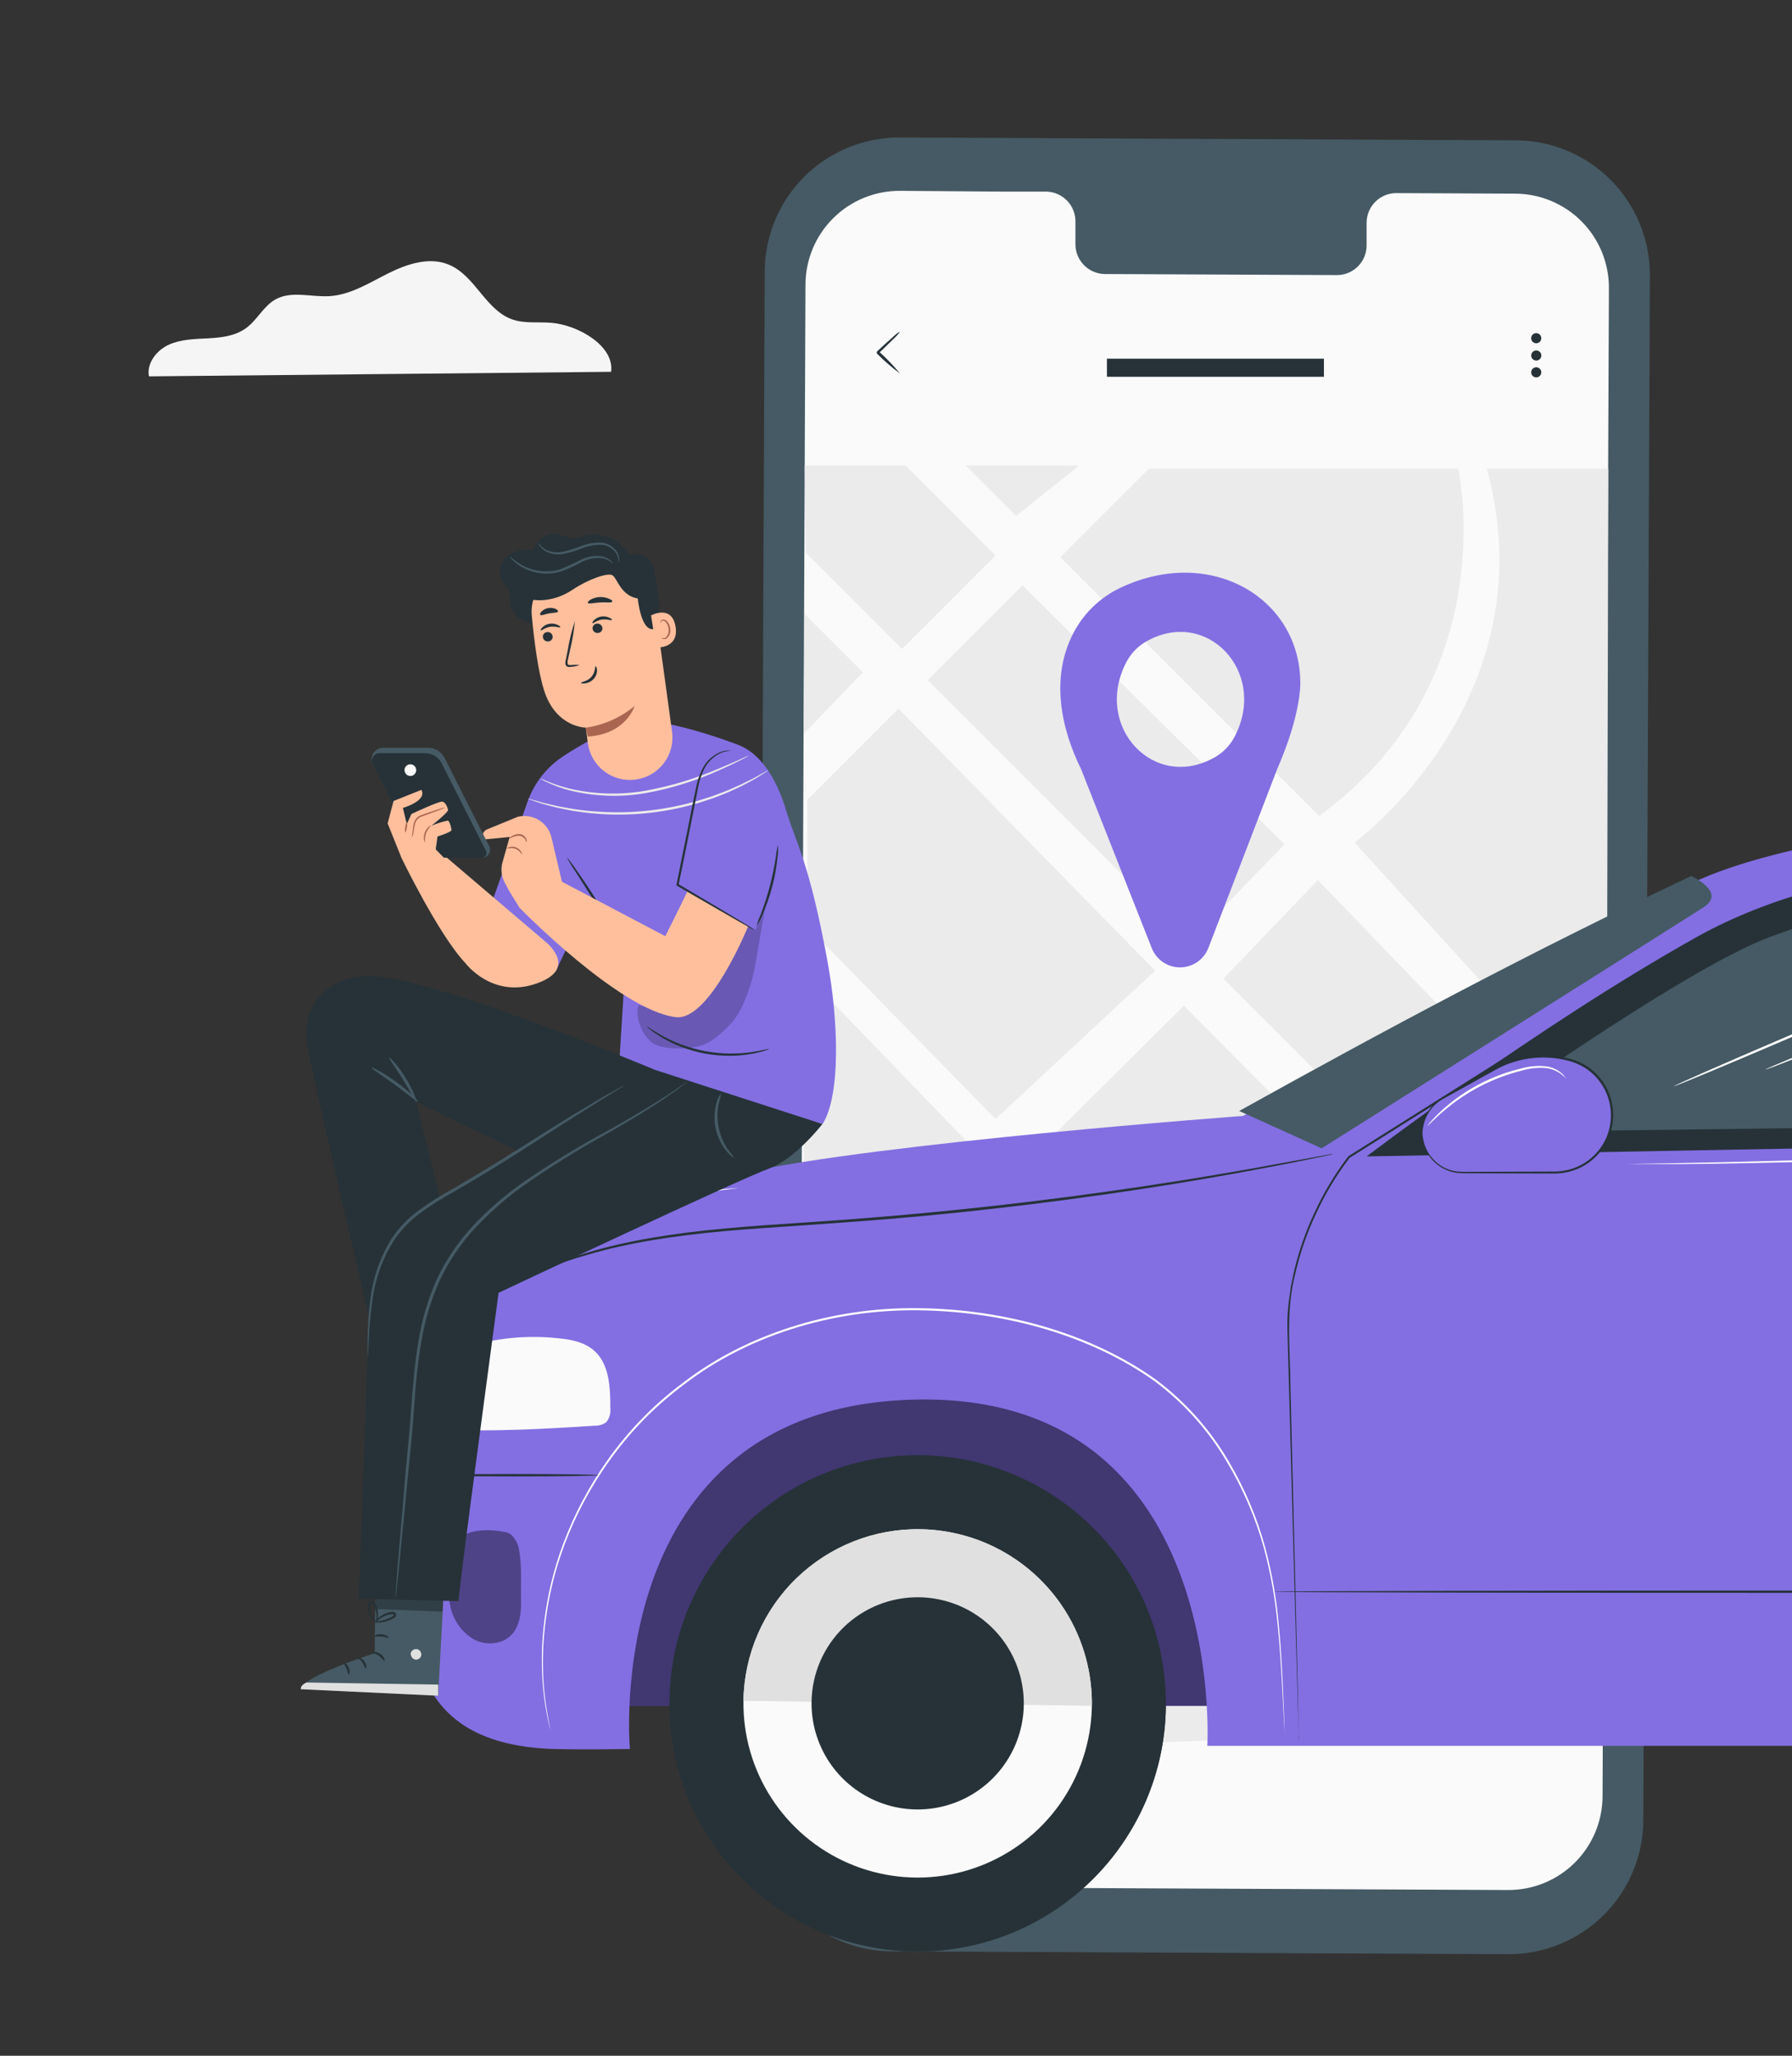 <svg width="375" height="430" viewBox="0 0 375 430" fill="none" xmlns="http://www.w3.org/2000/svg">
<rect x="0" y="0" width="375" height="430" fill="#333333" stroke="none"/>
<g clip-path="url(#clip0_3_646)">
<path d="M315.651 408.758L186.63 408.166C179.181 408.12 172.055 405.125 166.811 399.838C161.568 394.551 158.635 387.402 158.656 379.958L160.024 56.725C160.068 49.278 163.065 42.152 168.358 36.91C173.651 31.668 180.809 28.737 188.261 28.76L317.282 29.352C324.727 29.398 331.851 32.39 337.094 37.673C342.337 42.956 345.272 50.099 345.257 57.54L343.888 380.773C343.849 388.224 340.855 395.354 335.561 400.601C330.267 405.847 323.107 408.781 315.651 408.758Z" fill="#455A64"/>
<path d="M317.098 40.507L292.083 40.39C290.437 40.421 288.869 41.103 287.725 42.287C286.58 43.47 285.952 45.059 285.978 46.705V51.245C285.991 52.059 285.843 52.869 285.542 53.626C285.242 54.384 284.795 55.075 284.227 55.66C283.659 56.244 282.981 56.711 282.232 57.034C281.483 57.357 280.678 57.529 279.863 57.54L231.097 57.317C229.45 57.269 227.89 56.571 226.757 55.377C225.624 54.183 225.01 52.589 225.049 50.944V46.404C225.078 44.77 224.462 43.19 223.334 42.007C222.206 40.823 220.656 40.131 219.021 40.08H210.227L188.339 39.915C183.119 39.889 178.104 41.936 174.394 45.605C170.684 49.274 168.585 54.264 168.556 59.48L167.227 374.982C167.203 380.198 169.254 385.209 172.927 388.914C176.6 392.62 181.596 394.715 186.815 394.741L315.583 395.333C318.168 395.344 320.73 394.847 323.123 393.869C325.516 392.891 327.692 391.452 329.528 389.633C331.365 387.814 332.824 385.652 333.824 383.27C334.824 380.888 335.344 378.332 335.356 375.749L336.686 60.256C336.697 57.674 336.2 55.115 335.221 52.725C334.243 50.335 332.804 48.161 330.985 46.327C329.166 44.493 327.003 43.035 324.62 42.037C322.238 41.038 319.681 40.518 317.098 40.507Z" fill="#FAFAFA"/>
<path d="M168.401 97.359H189.503L208.334 116.186L188.756 135.751L168.624 115.624L168.401 97.359Z" fill="#EBEBEB"/>
<path d="M212.634 107.922L202.054 97.359H225.855L212.634 107.922Z" fill="#EBEBEB"/>
<path d="M221.885 116.555L240.415 98.037H305.158C305.158 98.037 315.069 142.27 276.038 170.671L221.885 116.555Z" fill="#EBEBEB"/>
<path d="M213.955 122.452L194.134 142.27L248.986 197.084L268.807 176.607L213.955 122.452Z" fill="#EBEBEB"/>
<path d="M168.158 153.502L180.583 140.62L168.401 128.447L168.158 153.502Z" fill="#EBEBEB"/>
<path d="M188.018 148.216L168.935 167.286V193.786L208.334 234.07L241.716 203.03L188.018 148.216Z" fill="#EBEBEB"/>
<path d="M283.464 176.229C283.464 176.229 324.348 146.276 311.128 98.037H336.55L336.239 234.187L283.464 176.229Z" fill="#EBEBEB"/>
<path d="M275.776 184.086L256.013 204.708L316.622 265.285L335.162 245.652L275.776 184.086Z" fill="#EBEBEB"/>
<path d="M247.753 210.354L216.682 241.18L278.824 302.843L309.837 272.88L247.753 210.354Z" fill="#EBEBEB"/>
<path d="M231.465 364.807L278.97 315.608L324.154 361.635L231.465 364.807Z" fill="#EBEBEB"/>
<path d="M286.376 309.255L335.88 260.27C335.88 262.443 335.453 361.839 335.453 361.839L286.376 309.255Z" fill="#EBEBEB"/>
<path d="M244.026 281.746L272.088 309.788L216.682 366.921L191.086 336.24L244.026 281.746Z" fill="#EBEBEB"/>
<path d="M168.207 340.217C170.857 339.956 238.716 276.45 238.716 276.45L168.207 203.438V340.217Z" fill="#EBEBEB"/>
<path d="M167.227 354.69L183.563 340.217L206.189 366.922H167.227V356.707" fill="#EBEBEB"/>
<path d="M188.339 78.133C186.612 76.86 184.989 75.452 183.485 73.923C183.485 73.186 183.485 73.72 183.485 73.555L183.553 73.496L183.67 73.39L183.912 73.167L184.378 72.73L185.262 71.915L186.785 70.557C187.247 70.086 187.769 69.678 188.339 69.345C187.992 69.872 187.574 70.349 187.096 70.761L185.64 72.197L184.776 73.031L184.31 73.477L184.077 73.7L183.951 73.807L183.893 73.865V73.496C185.493 74.924 186.98 76.474 188.339 78.133Z" fill="#263238"/>
<path d="M322.533 70.732C322.535 70.942 322.474 71.148 322.359 71.323C322.243 71.498 322.078 71.635 321.885 71.717C321.691 71.798 321.477 71.82 321.271 71.779C321.065 71.739 320.876 71.638 320.727 71.489C320.579 71.341 320.478 71.152 320.437 70.946C320.397 70.74 320.418 70.526 320.5 70.333C320.581 70.139 320.718 69.974 320.893 69.859C321.069 69.743 321.275 69.683 321.485 69.684C321.763 69.684 322.03 69.795 322.226 69.991C322.423 70.188 322.533 70.454 322.533 70.732Z" fill="#263238"/>
<path d="M322.232 73.613C322.381 73.761 322.482 73.949 322.523 74.154C322.564 74.359 322.543 74.572 322.463 74.765C322.383 74.959 322.247 75.124 322.073 75.24C321.899 75.356 321.694 75.419 321.485 75.419C321.276 75.419 321.071 75.356 320.897 75.24C320.723 75.124 320.587 74.959 320.507 74.765C320.427 74.572 320.406 74.359 320.447 74.154C320.488 73.949 320.589 73.761 320.738 73.613C320.937 73.417 321.206 73.308 321.485 73.308C321.765 73.308 322.033 73.417 322.232 73.613Z" fill="#263238"/>
<path d="M322.533 77.978C322.508 78.24 322.386 78.483 322.192 78.659C321.997 78.836 321.743 78.934 321.48 78.934C321.217 78.934 320.963 78.836 320.769 78.659C320.574 78.483 320.452 78.24 320.427 77.978C320.413 77.831 320.43 77.683 320.476 77.543C320.523 77.403 320.598 77.275 320.697 77.166C320.796 77.057 320.917 76.969 321.052 76.91C321.187 76.85 321.333 76.819 321.48 76.819C321.628 76.819 321.773 76.85 321.908 76.91C322.043 76.969 322.164 77.057 322.263 77.166C322.362 77.275 322.438 77.403 322.484 77.543C322.531 77.683 322.547 77.831 322.533 77.978Z" fill="#263238"/>
<path d="M277.048 75.029H231.64V78.812H277.048V75.029Z" fill="#263238"/>
<path d="M272.107 142.9C272.107 125.227 253.529 114.033 234.581 122.889C230.294 124.89 226.787 128.248 224.603 132.443C219.837 141.668 221.943 152.202 226.263 160.952L241.017 198.306C241.483 199.497 242.297 200.519 243.353 201.24C244.41 201.96 245.659 202.346 246.938 202.346C248.217 202.346 249.466 201.96 250.522 201.24C251.579 200.519 252.393 199.497 252.859 198.306L267.312 160.758C272.321 149.312 272.107 142.9 272.107 142.9ZM254.344 158.323C241.609 165.724 228.699 152.047 235.678 138.545C236.598 136.764 238 135.278 239.726 134.257C252.471 126.856 265.38 140.533 258.392 154.036C257.476 155.819 256.072 157.306 254.344 158.323Z" fill="#836FE2"/>
<path d="M658.209 277.846H119.664V356.814H658.209V277.846Z" fill="#836FE2"/>
<g opacity="0.5">
<path d="M658.209 277.846H119.664V356.814H658.209V277.846Z" fill="black"/>
</g>
<path d="M195.525 408.054C224.141 406.13 245.777 381.388 243.851 352.792C241.926 324.196 217.167 302.574 188.551 304.499C159.935 306.423 138.299 331.165 140.224 359.761C142.15 388.357 166.909 409.979 195.525 408.054Z" fill="#263238"/>
<path d="M140.116 355.398C140.116 355.446 140.116 355.495 140.116 355.534C140.017 362.349 141.263 369.116 143.781 375.45C146.3 381.784 150.042 387.56 154.794 392.449C159.547 397.338 165.216 401.243 171.479 403.942C177.741 406.642 184.475 408.082 191.294 408.18C198.114 408.279 204.886 407.035 211.225 404.518C217.563 402.001 223.343 398.261 228.235 393.512C233.127 388.763 237.035 383.098 239.737 376.839C242.438 370.581 243.879 363.852 243.977 357.037C243.977 356.989 243.977 356.94 243.977 356.901L140.116 355.398Z" fill="#263238"/>
<path d="M155.579 355.757C155.472 362.963 157.506 370.038 161.424 376.089C165.342 382.139 170.967 386.893 177.589 389.748C184.21 392.603 191.53 393.432 198.623 392.129C205.716 390.827 212.263 387.451 217.436 382.43C222.609 377.408 226.175 370.967 227.684 363.919C229.193 356.872 228.577 349.536 225.913 342.839C223.249 336.142 218.658 330.385 212.719 326.296C206.781 322.207 199.762 319.969 192.551 319.867C182.887 319.729 173.563 323.433 166.63 330.163C159.697 336.893 155.722 346.099 155.579 355.757Z" fill="#FAFAFA"/>
<path d="M192.551 319.857C182.886 319.717 173.561 323.42 166.627 330.15C159.694 336.881 155.719 346.088 155.579 355.747L228.486 356.804C228.623 347.143 224.914 337.823 218.175 330.894C211.437 323.965 202.219 319.995 192.551 319.857Z" fill="#E0E0E0"/>
<path d="M169.828 355.961C169.763 360.35 171.003 364.66 173.389 368.346C175.776 372.032 179.203 374.927 183.237 376.666C187.271 378.405 191.73 378.91 196.051 378.116C200.371 377.322 204.359 375.265 207.51 372.206C210.661 369.147 212.833 365.223 213.752 360.93C214.671 356.637 214.295 352.168 212.672 348.088C211.049 344.009 208.251 340.502 204.634 338.011C201.016 335.521 196.74 334.159 192.348 334.097C189.432 334.054 186.537 334.586 183.828 335.662C181.118 336.738 178.647 338.337 176.556 340.367C174.465 342.397 172.794 344.82 171.64 347.495C170.486 350.171 169.87 353.047 169.828 355.961Z" fill="#263238"/>
<path d="M260.1 233.42C260.1 233.42 183.631 239.056 155.268 245.41C135.292 249.881 96.776 257.612 97.242 281.823L100.299 299.186C100.299 299.186 86.021 305.705 86.021 322.35C86.021 338.995 82.536 364.797 115.888 365.835C121.382 366 131.817 365.835 131.817 365.835C131.817 365.835 125.42 294.851 190.668 292.775C257.052 290.66 252.645 365.185 252.645 365.185H529.703C529.703 365.185 518.327 292.581 589.787 292.435C661.248 292.29 650.376 365.661 650.376 365.661C650.376 365.661 676.662 367.93 688.892 345.853C701.123 323.776 697.948 308.023 697.948 308.023L697.541 294.065C697.463 291.774 696.518 289.598 694.896 287.978C693.274 286.357 691.097 285.412 688.805 285.335C688.805 285.335 693.58 250.201 686.252 244.12C678.923 238.038 638.767 201.343 638.767 201.343L640.708 200.149C641.428 199.695 642.004 199.046 642.369 198.277C642.735 197.509 642.875 196.653 642.773 195.808C642.672 194.963 642.333 194.164 641.795 193.504C641.258 192.845 640.545 192.35 639.738 192.079C624.488 186.841 594.339 176.472 587.254 173.998C586.192 173.621 585.086 173.386 583.963 173.3C579.731 172.98 567.753 172.223 545.767 171.99C518.987 171.699 412.66 171.99 412.66 171.99C412.66 171.99 376.066 174.997 355.682 183.96C334.308 193.389 260.1 233.42 260.1 233.42Z" fill="#836FE2"/>
<g opacity="0.4">
<path d="M105.415 320.41C102.639 319.847 98.387 319.799 96.271 321.671C94.698 323.068 94.281 325.328 94.048 327.413C93.602 330.27 93.668 333.183 94.242 336.017C94.535 337.433 95.117 338.772 95.953 339.953C96.788 341.133 97.858 342.128 99.096 342.875C101.639 344.253 105.114 344.029 107.084 341.905C108.89 339.965 109.093 337.055 109.026 334.465C108.958 330.721 109.258 327.549 108.569 323.873C108.417 323.093 108.085 322.358 107.599 321.729C107.357 321.353 107.031 321.037 106.648 320.806C106.264 320.576 105.832 320.437 105.386 320.4" fill="black"/>
</g>
<path d="M100.319 299.186C108.433 299.186 116.306 298.74 124.411 298.216C125.294 298.255 126.163 297.992 126.876 297.47C127.202 297.064 127.445 296.598 127.59 296.099C127.735 295.599 127.779 295.076 127.721 294.56C127.721 290.214 127.546 285.267 124.246 282.435C122.227 280.708 119.46 280.165 116.81 279.922C110.23 279.212 103.573 279.872 97.261 281.862L100.319 299.186Z" fill="#FAFAFA"/>
<path d="M268.904 362.964C268.904 362.964 268.904 362.731 268.846 362.265C268.788 361.8 268.768 361.111 268.71 360.228C268.613 358.424 268.467 355.796 268.283 352.401C268.098 349.006 267.865 344.844 267.38 340.033C266.879 334.585 265.921 329.19 264.517 323.902C262.745 317.515 260.116 311.397 256.703 305.714C252.836 299.153 247.698 293.428 241.59 288.875C228.495 279.563 210.8 274.325 192.289 274.073C173.779 273.821 156.074 279.67 143.3 289.477C137.177 294.004 131.813 299.475 127.41 305.685C123.565 311.078 120.439 316.947 118.111 323.145C116.19 328.269 114.871 333.597 114.18 339.024C113.639 343.117 113.479 347.251 113.704 351.372C113.863 353.977 114.188 356.569 114.675 359.132C114.83 359.996 114.956 360.665 115.034 361.131C115.112 361.596 115.141 361.819 115.141 361.819C115.141 361.819 115.083 361.596 114.985 361.15L114.568 359.21C114.04 356.651 113.69 354.058 113.52 351.45C113.256 347.315 113.386 343.164 113.908 339.053C114.577 333.599 115.88 328.24 117.791 323.087C120.111 316.84 123.237 310.921 127.09 305.482C131.503 299.221 136.89 293.706 143.047 289.147C155.88 279.292 173.623 273.384 192.28 273.627C210.936 273.869 228.66 279.156 241.861 288.555C248.007 293.153 253.171 298.931 257.052 305.55C260.463 311.276 263.075 317.441 264.818 323.873C266.214 329.183 267.153 334.602 267.623 340.072C268.079 344.922 268.283 349.054 268.438 352.449C268.593 355.844 268.7 358.482 268.778 360.287C268.778 361.169 268.836 361.848 268.856 362.324C268.875 362.799 268.904 362.964 268.904 362.964Z" fill="white"/>
<path d="M271.816 364.167V363.585L271.758 361.868C271.709 360.335 271.641 358.094 271.544 355.165C271.379 349.277 271.137 340.673 270.826 329.722C270.515 318.771 270.156 305.472 269.739 290.243C269.632 286.431 269.535 282.483 269.418 278.458C269.35 276.4 269.441 274.341 269.69 272.298L270.127 269.175L270.768 266.042C271.773 261.761 273.22 257.597 275.087 253.616C277.009 249.443 279.386 245.493 282.173 241.84L330.153 211.634L343.112 203.486C347.479 200.586 352.065 198.027 356.827 195.833C361.697 193.541 366.694 191.53 371.795 189.809C374.338 188.917 376.949 188.189 379.56 187.413C382.171 186.637 384.831 185.997 387.529 185.473C397.704 183.298 408.048 182 418.445 181.593C428.422 181.116 438.417 181.148 448.39 181.69H448.672L448.604 181.972L435.713 239.599C433.332 243.507 431.379 247.66 429.889 251.986C428.423 256.089 427.763 260.437 427.948 264.79C428.278 269.049 428.394 273.219 428.501 277.264C428.608 281.309 428.656 285.228 428.734 289.04C428.957 304.269 429.015 317.548 429.054 328.49C429.093 339.432 429.054 348.036 429.054 353.914C429.054 356.824 429.054 359.084 429.054 360.617C429.054 361.363 429.054 361.936 429.054 362.333C429.054 362.731 429.054 362.915 429.054 362.915C429.054 362.915 429.054 362.712 429.054 362.333C429.054 361.955 429.054 361.363 429.054 360.617C429.054 359.084 429.054 356.843 429.054 353.914C429.054 348.036 428.967 339.432 428.899 328.5C428.831 317.568 428.734 304.25 428.472 289.04C428.394 285.238 428.31 281.316 428.22 277.274C428.103 273.229 427.987 269.078 427.647 264.819C427.45 260.412 428.109 256.008 429.588 251.85C431.068 247.489 433.021 243.303 435.412 239.367V239.434C439.363 221.693 443.682 202.332 448.254 181.797L448.477 182.088C438.526 181.552 428.554 181.526 418.6 182.01C408.228 182.412 397.91 183.71 387.762 185.89C385.073 186.424 382.453 187.171 379.822 187.83C377.192 188.49 374.619 189.334 372.057 190.217C366.956 191.94 361.959 193.954 357.089 196.25C352.351 198.43 347.788 200.972 343.442 203.855L330.473 212.003L282.493 242.141V242.092C279.711 245.721 277.341 249.648 275.427 253.8C273.562 257.751 272.118 261.886 271.117 266.138C268.933 274.451 270.03 282.628 270.049 290.243L271.02 329.722C271.282 340.664 271.486 349.277 271.622 355.155C271.69 358.065 271.729 360.335 271.768 361.868C271.768 362.611 271.768 363.184 271.768 363.585C271.816 363.973 271.816 364.167 271.816 364.167Z" fill="#263238"/>
<path d="M285.988 241.888L434.238 239.153L530.722 237.388L562.54 219.026C563.145 218.674 563.668 218.197 564.075 217.628C564.482 217.059 564.763 216.41 564.9 215.724C565.036 215.037 565.026 214.33 564.868 213.649C564.711 212.967 564.41 212.327 563.987 211.77L544.175 185.764C543.158 184.425 541.846 183.337 540.342 182.584C538.837 181.831 537.18 181.432 535.498 181.419L427.579 180.546C427.579 180.546 386.947 178.179 354.925 196.066C321.252 214.952 285.988 241.888 285.988 241.888Z" fill="#263238"/>
<path d="M353.925 183.233C353.925 183.233 361.36 186.618 356.526 189.751C351.692 192.884 276.582 240.191 276.582 240.191L259.314 232.383C289.9 215.378 320.786 198.84 353.925 183.233Z" fill="#455A64"/>
<path d="M279.009 241.394L278.543 241.51L277.174 241.811L271.903 242.897C267.322 243.809 260.682 245.089 252.49 246.506C235.989 249.338 213.159 252.636 187.756 254.828C181.398 255.381 175.138 255.798 169.197 256.225C163.257 256.652 157.413 256.991 151.919 257.486C140.922 258.456 131.079 260.047 123.081 262.423C116.723 264.19 110.605 266.724 104.861 269.97C102.794 271.056 101.318 272.123 100.28 272.764L99.096 273.51L98.678 273.753C98.803 273.653 98.932 273.559 99.067 273.472L100.222 272.676C101.25 272.007 102.706 270.911 104.764 269.766C110.473 266.432 116.578 263.825 122.935 262.006C130.953 259.572 140.825 257.932 151.832 256.953C157.336 256.429 163.121 256.06 169.12 255.662C175.118 255.265 181.321 254.799 187.669 254.246C213.062 252.054 235.921 248.814 252.393 246.069C260.634 244.701 267.273 243.479 271.865 242.626L277.155 241.656L278.533 241.403L279.009 241.394Z" fill="#263238"/>
<path d="M515.735 332.933C515.735 333.078 459.96 333.185 391.169 333.185C322.378 333.185 266.594 333.078 266.594 332.933C266.594 332.787 322.359 332.68 391.169 332.68C459.98 332.68 515.735 332.797 515.735 332.933Z" fill="#263238"/>
<path d="M125.245 308.566C125.245 308.712 117.354 308.818 107.628 308.818C97.902 308.818 90.01 308.712 90.01 308.566C90.01 308.421 97.902 308.314 107.628 308.314C117.354 308.314 125.245 308.43 125.245 308.566Z" fill="#263238"/>
<path d="M304.586 236.874C304.586 236.874 351.974 202.671 370.669 195.872C388.713 189.315 398.119 187.666 415.067 187.142C431.267 186.676 441.139 187.142 441.139 187.142L428.617 235.302L304.586 236.874Z" fill="#455A64"/>
<path d="M297.655 236.99C297.656 235.517 298.048 234.071 298.792 232.8C299.535 231.528 300.604 230.477 301.887 229.754L312.778 223.643C315.88 221.898 319.381 220.982 322.941 220.985C325.133 220.988 327.311 221.335 329.396 222.013C331.665 222.798 333.641 224.255 335.06 226.191C336.478 228.127 337.272 230.449 337.336 232.848C337.397 234.459 337.133 236.066 336.558 237.573C335.983 239.079 335.11 240.454 333.99 241.615C332.871 242.776 331.529 243.7 330.044 244.33C328.559 244.96 326.962 245.285 325.348 245.283H305.935C303.737 245.278 301.631 244.402 300.079 242.848C298.527 241.293 297.655 239.186 297.655 236.99Z" fill="#836FE2"/>
<path d="M297.655 236.99C297.655 236.99 297.655 237.359 297.781 238.038C297.928 239.036 298.257 240 298.752 240.88C299.536 242.266 300.693 243.405 302.091 244.168C302.963 244.624 303.91 244.92 304.887 245.041C306.001 245.123 307.119 245.146 308.235 245.109L324.844 245.051C326.418 245.093 327.985 244.836 329.464 244.294C331.024 243.711 332.443 242.804 333.627 241.634C334.812 240.464 335.735 239.056 336.336 237.504C336.948 235.866 337.196 234.116 337.064 232.373C336.934 230.655 336.428 228.987 335.58 227.487C334.733 225.986 333.566 224.691 332.162 223.691C330.807 222.755 329.28 222.096 327.668 221.751C323.242 220.705 318.593 221.152 314.448 223.022C313.196 223.585 312.05 224.293 310.914 224.904L307.672 226.708L302.091 229.793C300.687 230.548 299.528 231.689 298.752 233.081C298.262 233.963 297.934 234.926 297.781 235.923C297.684 236.602 297.694 236.971 297.665 236.971C297.628 236.616 297.628 236.258 297.665 235.904C297.774 234.886 298.077 233.898 298.558 232.994C299.321 231.545 300.492 230.351 301.926 229.56L307.469 226.407L310.691 224.574C311.817 223.953 312.963 223.235 314.244 222.634C318.467 220.691 323.219 220.213 327.746 221.276C329.415 221.608 331.002 222.267 332.415 223.216C333.882 224.255 335.103 225.605 335.988 227.169C336.874 228.733 337.404 230.474 337.54 232.266C337.682 234.085 337.424 235.912 336.783 237.62C336.156 239.242 335.192 240.712 333.953 241.933C332.715 243.154 331.231 244.098 329.6 244.702C328.067 245.253 326.443 245.513 324.814 245.468L308.206 245.419C307.076 245.443 305.945 245.408 304.819 245.313C303.797 245.171 302.809 244.842 301.907 244.343C300.476 243.543 299.304 242.352 298.529 240.909C298.054 240.003 297.755 239.016 297.645 237.999C297.622 237.663 297.625 237.325 297.655 236.99Z" fill="#263238"/>
<path d="M426.317 241.888H425.657L423.124 241.947L413.815 242.112C405.952 242.257 395.1 242.548 383.103 242.878C371.106 243.208 360.244 243.431 352.381 243.489C348.45 243.489 345.266 243.489 343.063 243.489H340.53H339.879C339.802 243.504 339.723 243.504 339.646 243.489C339.723 243.477 339.802 243.477 339.879 243.489H340.53L343.063 243.431L352.372 243.266C360.234 243.12 371.096 242.829 383.093 242.509C395.091 242.189 405.952 241.947 413.815 241.888C417.698 241.888 420.93 241.888 423.124 241.888H425.657H426.317Z" fill="white"/>
<path d="M416.795 204.563C416.843 204.689 406.292 209.083 393.217 214.37C380.142 219.656 369.504 223.846 369.446 223.711C369.387 223.575 379.948 219.19 393.023 213.904C406.098 208.617 416.737 204.437 416.795 204.563Z" fill="white"/>
<path d="M395.401 207.89C395.46 208.026 385.404 212.449 372.95 217.774C360.496 223.1 350.362 227.319 350.304 227.193C350.246 227.067 360.302 222.644 372.756 217.309C385.209 211.974 395.343 207.744 395.401 207.89Z" fill="white"/>
<path d="M154.365 248.484C154.18 248.547 153.988 248.586 153.793 248.601L152.152 248.814C151.434 248.892 150.56 248.999 149.551 249.173C148.541 249.348 147.386 249.474 146.124 249.726C143.591 250.172 140.592 250.832 137.311 251.666C133.757 252.646 130.255 253.805 126.818 255.139C123.168 256.584 119.781 258.165 116.752 259.727C113.724 261.288 111.103 262.86 108.987 264.266C107.89 264.936 106.939 265.615 106.075 266.206C105.211 266.798 104.502 267.283 103.92 267.71L102.571 268.68C102.416 268.799 102.25 268.903 102.076 268.99C102.204 268.847 102.347 268.717 102.503 268.602L103.803 267.564C104.366 267.118 105.065 266.594 105.91 265.983C106.754 265.372 107.676 264.693 108.822 264.043C110.957 262.598 113.597 261.017 116.587 259.397C123.132 255.9 130.065 253.182 137.243 251.297C140.543 250.444 143.562 249.813 146.115 249.416C147.386 249.183 148.541 249.066 149.561 248.931C150.58 248.795 151.502 248.708 152.172 248.659L153.832 248.533C154.008 248.504 154.187 248.488 154.365 248.484Z" fill="white"/>
<path d="M327.707 225.602C327.707 225.602 327.425 225.224 326.736 224.7C325.805 223.988 324.698 223.542 323.533 223.41C321.786 223.264 320.027 223.452 318.35 223.963C312.439 225.45 306.95 228.275 302.305 232.218C299.994 234.158 298.771 235.584 298.703 235.516C298.938 235.145 299.212 234.801 299.519 234.487C300.321 233.596 301.17 232.748 302.062 231.946C305.027 229.307 308.396 227.158 312.04 225.583C314.041 224.708 316.117 224.016 318.243 223.517C319.975 223.013 321.789 222.855 323.582 223.051C324.8 223.218 325.941 223.741 326.863 224.555C327.107 224.774 327.326 225.021 327.513 225.292C327.668 225.486 327.726 225.592 327.707 225.602Z" fill="white"/>
<path d="M173.206 201.323C169.323 180.1 166.712 176.84 164.518 169.536C162.325 162.232 158.84 157.489 154.501 155.811C151.589 154.686 136.961 149.418 131.875 151.164C126.899 152.932 122.161 155.311 117.771 158.245C114.364 160.503 111.783 163.805 110.414 167.654L102.648 189.547L116.315 203.127L123.168 188.577L130.603 206.037L129.507 223.643L172.148 235.108C175.992 228.9 175.409 213.361 173.206 201.323Z" fill="#836FE2"/>
<g opacity="0.2">
<path d="M162.131 178.169C160.248 189.217 159.947 190.779 158.064 201.789C157.413 205.581 155.52 211.489 152.822 214.243C150.822 216.271 148.862 218.22 146.076 218.88C143.494 219.491 139.563 219.559 137.136 218.492C134.709 217.425 132.632 212.672 133.632 210.237C137.253 211.013 138.369 212.177 141.485 210.237C144.202 208.511 148.066 204.689 149.541 201.827C155.763 189.799 157.481 189.373 162.16 178.169" fill="black"/>
</g>
<path d="M131.234 199.577C130.545 198.649 129.916 197.677 129.351 196.667L124.964 189.46L120.46 182.369C119.788 181.415 119.182 180.417 118.645 179.382C118.878 179.594 119.084 179.835 119.256 180.1C119.625 180.575 120.14 181.283 120.751 182.166C121.994 183.931 123.663 186.404 125.391 189.188C127.119 191.972 128.623 194.552 129.662 196.444C130.186 197.414 130.633 198.151 130.865 198.694C131.034 198.968 131.158 199.265 131.234 199.577Z" fill="#263238"/>
<path d="M160.995 219.394C160.686 219.555 160.361 219.682 160.024 219.773C159.627 219.905 159.221 220.016 158.811 220.102C158.275 220.248 157.73 220.361 157.18 220.442C155.757 220.695 154.316 220.828 152.871 220.84C151.097 220.843 149.327 220.69 147.58 220.384C145.836 220.055 144.124 219.572 142.465 218.938C141.123 218.415 139.825 217.785 138.582 217.056C138.039 216.756 137.612 216.426 137.185 216.164C136.831 215.934 136.491 215.685 136.165 215.417C135.869 215.214 135.599 214.977 135.36 214.709C135.418 214.631 136.622 215.572 138.757 216.746C140.009 217.421 141.306 218.007 142.64 218.502C145.917 219.722 149.383 220.356 152.88 220.374C154.305 220.376 155.729 220.282 157.142 220.093C159.51 219.753 160.966 219.297 160.995 219.394Z" fill="#263238"/>
<path d="M143.882 186.327C143.804 186.705 139.223 195.823 139.223 195.823L117.596 184.435L115.393 175.123C115.029 173.628 114.088 172.337 112.775 171.534C111.461 170.731 109.883 170.48 108.385 170.836L102.008 173.445C101.745 173.548 101.511 173.714 101.328 173.929C101.145 174.144 101.018 174.401 100.959 174.677C100.872 175.143 100.959 175.647 101.804 175.54C103.386 175.414 106.657 175.065 106.657 175.065L105.153 180.371C104.755 181.762 104.908 183.251 105.58 184.532L106.55 186.366L108.657 189.77H108.608C108.608 189.77 129.633 211.353 141.436 212.759C148.532 213.603 156.569 193.728 156.569 193.728L143.882 186.327Z" fill="#FFBF9D"/>
<path d="M106.502 175.424C106.502 175.424 106.667 175.201 107.026 174.959C107.507 174.624 108.08 174.447 108.666 174.454C108.972 174.471 109.268 174.57 109.523 174.741C109.777 174.912 109.981 175.148 110.113 175.424C110.317 175.861 110.181 176.152 110.113 176.132C110.045 176.113 110.113 175.861 109.88 175.531C109.737 175.321 109.548 175.147 109.328 175.021C109.107 174.895 108.861 174.821 108.608 174.803C108.083 174.811 107.567 174.944 107.104 175.191C106.803 175.337 106.531 175.463 106.502 175.424Z" fill="#AA6550"/>
<path d="M109.229 178.732C109.229 178.732 109.084 178.557 108.88 178.295C108.619 177.961 108.274 177.703 107.88 177.548C107.485 177.392 107.056 177.346 106.638 177.413C106.308 177.413 106.104 177.529 106.084 177.49C106.065 177.451 106.24 177.306 106.589 177.19C107.051 177.055 107.545 177.077 107.992 177.252C108.44 177.428 108.817 177.747 109.064 178.16C109.239 178.489 109.259 178.722 109.229 178.732Z" fill="#AA6550"/>
<path d="M148.367 157.547L142.543 185.279L158.073 194.601L164.033 177.558C164.033 177.558 161.529 156.858 148.367 157.547Z" fill="#836FE2"/>
<path d="M156.734 158.032C156.734 158.032 156.608 158.139 156.336 158.284C156.064 158.43 155.676 158.643 155.161 158.905C154.132 159.429 152.618 160.166 150.725 161.01C145.805 163.258 140.624 164.887 135.301 165.86C129.946 166.816 124.448 166.631 119.169 165.317C117.589 164.902 116.049 164.347 114.568 163.658C114.034 163.435 113.597 163.192 113.374 163.057C113.235 162.987 113.102 162.906 112.976 162.814C113.545 163.006 114.102 163.23 114.646 163.483C116.154 164.092 117.705 164.592 119.285 164.977C124.525 166.176 129.952 166.308 135.243 165.365C140.53 164.393 145.688 162.821 150.619 160.68C152.56 159.885 154.045 159.196 155.103 158.74C155.63 158.468 156.175 158.232 156.734 158.032Z" fill="#EBEBEB"/>
<path d="M160.82 161.097C160.687 161.217 160.541 161.321 160.384 161.408L159.102 162.232C158.425 162.675 157.725 163.083 157.006 163.454C156.171 163.891 155.239 164.424 154.142 164.909L152.453 165.685C151.861 165.957 151.22 166.18 150.57 166.442C149.279 166.975 147.843 167.412 146.348 167.897C139.794 169.872 132.944 170.683 126.109 170.293C124.537 170.167 123.042 170.079 121.664 169.856C120.965 169.75 120.295 169.682 119.654 169.565L117.82 169.197C116.655 168.993 115.616 168.683 114.704 168.45C113.919 168.26 113.145 168.031 112.384 167.761L110.938 167.257C110.765 167.211 110.598 167.142 110.443 167.053C110.622 167.063 110.798 167.099 110.967 167.16L112.442 167.567C113.073 167.761 113.85 167.984 114.772 168.178C115.694 168.372 116.713 168.673 117.897 168.847L119.722 169.177C120.353 169.294 121.023 169.352 121.664 169.439C123.042 169.643 124.576 169.72 126.08 169.827C132.864 170.172 139.657 169.368 146.173 167.451C147.658 166.985 149.085 166.568 150.376 166.044C151.017 165.792 151.657 165.579 152.249 165.326L153.948 164.58C155.045 164.133 155.977 163.609 156.86 163.202C157.743 162.795 158.423 162.397 158.986 162.067L160.325 161.33C160.479 161.231 160.646 161.152 160.82 161.097Z" fill="#EBEBEB"/>
<path d="M158.034 194.601C157.599 194.417 157.178 194.203 156.773 193.961L153.356 192.021L141.708 185.299L141.562 185.211V185.046C141.98 182.98 142.426 180.749 142.892 178.46C143.591 175.007 144.27 171.728 144.833 168.76C145.154 167.266 145.416 165.85 145.707 164.502C145.97 163.256 146.388 162.047 146.949 160.903C147.763 159.205 149.203 157.887 150.968 157.227C151.446 157.063 151.948 156.981 152.453 156.984C152.627 156.973 152.801 156.992 152.968 157.043C152.305 157.065 151.651 157.189 151.026 157.411C149.359 158.114 148.015 159.415 147.26 161.058C146.735 162.188 146.348 163.377 146.105 164.599C145.843 165.928 145.571 167.354 145.28 168.838C144.678 171.845 144.018 175.123 143.339 178.538C142.873 180.837 142.416 183.058 141.999 185.124L141.883 184.872L153.463 191.749L156.811 193.786C157.241 194.023 157.65 194.296 158.034 194.601Z" fill="#263238"/>
<path d="M162.781 176.734C162.867 177.597 162.84 178.467 162.703 179.324C162.5 181.397 162.13 183.45 161.597 185.464C161.064 187.48 160.376 189.451 159.539 191.361C159.235 192.173 158.827 192.943 158.326 193.65C158.563 192.823 158.858 192.012 159.209 191.225C160.682 187.366 161.737 183.359 162.354 179.275C162.442 178.42 162.585 177.571 162.781 176.734Z" fill="#263238"/>
<path d="M78.576 330.993L78.401 345.795C78.401 345.795 63.278 350.596 62.987 353.332L91.699 354.69L92.922 331.633L78.576 330.993Z" fill="#455A64"/>
<path d="M87.389 344.97C87.662 345.068 87.889 345.262 88.027 345.516C88.165 345.77 88.204 346.067 88.137 346.348C88.051 346.624 87.862 346.857 87.609 346.998C87.356 347.139 87.058 347.177 86.778 347.104C86.49 346.999 86.251 346.791 86.106 346.521C85.961 346.251 85.921 345.938 85.992 345.64C86.114 345.362 86.338 345.142 86.619 345.027C86.899 344.911 87.214 344.908 87.496 345.019" fill="#E0E0E0"/>
<path d="M91.699 354.69V352.362L64.152 351.925C64.152 351.925 62.841 352.42 62.948 353.332L91.699 354.69Z" fill="#E0E0E0"/>
<path d="M77.945 345.63C77.945 345.766 78.644 345.863 79.304 346.348C79.964 346.833 80.274 347.434 80.449 347.386C80.624 347.337 80.449 346.522 79.585 345.95C78.721 345.378 77.916 345.494 77.945 345.63Z" fill="#263238"/>
<path d="M74.868 346.726C74.868 346.862 75.431 347.133 75.838 347.745C76.246 348.356 76.392 348.996 76.537 348.996C76.683 348.996 76.799 348.21 76.227 347.454C75.654 346.697 74.877 346.6 74.868 346.726Z" fill="#263238"/>
<path d="M72.985 350.247C73.111 350.247 73.344 349.597 72.985 348.812C72.626 348.026 72.014 347.696 71.956 347.842C71.897 347.987 72.276 348.385 72.528 349.035C72.781 349.685 72.829 350.228 72.985 350.247Z" fill="#263238"/>
<path d="M78.353 342.254C78.411 342.39 79.061 342.254 79.857 342.313C80.653 342.371 81.245 342.691 81.323 342.575C81.4 342.458 80.837 341.925 79.906 341.828C78.974 341.731 78.294 342.148 78.353 342.254Z" fill="#263238"/>
<g opacity="0.3">
<path d="M78.547 333.922L78.508 336.56L92.631 337.104L92.757 334.727L78.547 333.922Z" fill="black"/>
</g>
<path d="M78.45 339.267C78.913 339.421 79.41 339.444 79.886 339.335C80.409 339.267 80.921 339.133 81.41 338.937C81.702 338.829 81.985 338.695 82.255 338.539C82.422 338.461 82.576 338.356 82.711 338.229C82.808 338.133 82.871 338.008 82.888 337.872C82.906 337.737 82.877 337.599 82.808 337.482C82.741 337.382 82.652 337.298 82.548 337.237C82.443 337.177 82.326 337.141 82.206 337.133C82.023 337.123 81.841 337.14 81.662 337.181C81.354 337.241 81.052 337.329 80.76 337.443C80.266 337.641 79.804 337.913 79.391 338.248C78.692 338.84 78.421 339.354 78.488 339.383C78.556 339.412 78.896 339.005 79.595 338.53C80.006 338.256 80.449 338.034 80.915 337.87C81.187 337.777 81.466 337.706 81.75 337.657C82.061 337.589 82.323 337.598 82.391 337.734C82.458 337.87 82.391 337.812 82.391 337.899C82.29 337.989 82.179 338.067 82.061 338.132C81.798 338.277 81.536 338.413 81.284 338.53C80.827 338.727 80.352 338.883 79.867 338.995C79.389 339.055 78.916 339.146 78.45 339.267Z" fill="#263238"/>
<path d="M78.653 339.48C78.942 339.083 79.095 338.603 79.09 338.113C79.144 337.583 79.105 337.048 78.974 336.531C78.895 336.223 78.785 335.924 78.644 335.639C78.576 335.446 78.458 335.274 78.303 335.139C78.148 335.005 77.961 334.913 77.76 334.873C77.634 334.868 77.508 334.9 77.4 334.966C77.291 335.031 77.204 335.127 77.149 335.241C77.063 335.406 77.004 335.582 76.974 335.765C76.926 336.087 76.926 336.414 76.974 336.735C77.027 337.277 77.214 337.797 77.518 338.248C78.042 339.024 78.624 339.218 78.634 339.17C78.644 339.121 78.207 338.811 77.809 338.074C77.581 337.652 77.449 337.185 77.421 336.706C77.405 336.426 77.428 336.145 77.489 335.872C77.547 335.571 77.673 335.329 77.79 335.367C77.906 335.406 78.158 335.61 78.265 335.862C78.397 336.117 78.504 336.383 78.585 336.658C78.725 337.127 78.797 337.613 78.799 338.103C78.721 338.937 78.547 339.451 78.653 339.48Z" fill="#263238"/>
<path d="M137.107 223.798C137.107 223.798 92.243 204.98 78.362 204.194C69.626 203.69 63.065 209.277 64.249 218.279C64.841 222.789 77.236 275.509 77.236 275.509L96.125 266.895L87.04 230.433L123.925 248.339L137.107 223.798Z" fill="#263238"/>
<path d="M81.4 221.208C81.255 221.334 82.74 223.245 84.312 225.777C85.885 228.309 86.933 230.491 87.108 230.423C87.283 230.355 86.477 228.017 84.875 225.437C83.274 222.857 81.565 221.092 81.4 221.208Z" fill="#455A64"/>
<path d="M77.731 223.303C77.634 223.468 79.896 224.904 82.585 226.863C85.273 228.823 87.292 230.539 87.438 230.404C87.584 230.268 85.642 228.26 82.944 226.32C80.245 224.38 77.809 223.148 77.731 223.303Z" fill="#455A64"/>
<path d="M172.099 235.108C172.099 235.108 166.46 242.374 161.082 244.362C154.288 246.855 104.337 270.416 104.337 270.416C104.337 270.416 95.271 337.725 95.99 334.912L75.072 334.407L77.343 272.414C77.615 264.48 83.982 255.362 90.826 251.307L137.107 223.798L172.099 235.108Z" fill="#263238"/>
<path d="M76.945 283.763C77.011 283.484 77.041 283.197 77.032 282.91C77.032 282.289 77.11 281.484 77.159 280.475C77.277 277.491 77.556 274.515 77.993 271.561C78.606 267.195 80.156 263.012 82.536 259.3C84.009 257.166 85.826 255.291 87.914 253.752C90.179 252.102 92.549 250.602 95.009 249.26C105.075 243.499 113.762 237.621 120.188 233.595C123.391 231.558 126.012 229.938 127.798 228.832L129.875 227.552C130.127 227.413 130.364 227.251 130.584 227.067C130.317 227.164 130.06 227.287 129.817 227.435C129.322 227.697 128.594 228.085 127.672 228.609C125.818 229.647 123.178 231.219 119.907 233.197C113.413 237.136 104.677 242.946 94.669 248.717C92.184 250.074 89.791 251.594 87.506 253.267C85.366 254.853 83.509 256.787 82.012 258.99C79.617 262.799 78.09 267.087 77.537 271.551C77.137 274.525 76.93 277.523 76.916 280.524C76.916 281.494 76.916 282.337 76.916 282.968C76.902 283.233 76.912 283.5 76.945 283.763Z" fill="#455A64"/>
<path d="M153.637 242.199C153.25 241.598 152.822 241.025 152.356 240.482C151.392 239.081 150.723 237.499 150.389 235.831C150.055 234.164 150.064 232.446 150.415 230.782C150.63 230.099 150.799 229.402 150.92 228.697C150.448 229.258 150.116 229.923 149.949 230.637C149.452 232.359 149.378 234.176 149.735 235.933C150.084 237.69 150.857 239.335 151.987 240.724C152.871 241.84 153.599 242.257 153.637 242.199Z" fill="#455A64"/>
<path d="M82.759 334.407C82.794 334.297 82.813 334.183 82.817 334.068C82.817 333.796 82.895 333.466 82.944 333.049C83.05 332.079 83.186 330.799 83.361 329.169C83.701 325.716 84.186 320.798 84.788 314.745C85.07 311.699 85.39 308.363 85.759 304.783C86.127 301.204 86.467 297.372 86.729 293.337C86.991 289.302 87.418 285.083 88.156 280.727C88.877 276.259 90.182 271.905 92.039 267.778C93.978 263.699 96.539 259.946 99.629 256.652C102.526 253.588 105.697 250.795 109.103 248.31C114.941 244.201 121.004 240.422 127.264 236.99C132.574 233.944 136.806 231.345 139.611 229.385C141.028 228.415 142.096 227.629 142.814 227.077L143.62 226.446C143.801 226.304 143.889 226.226 143.882 226.213C143.774 226.257 143.673 226.316 143.581 226.388L142.737 226.97C141.999 227.484 140.902 228.241 139.475 229.181C136.622 231.063 132.37 233.595 127.031 236.592C120.72 239.974 114.614 243.725 108.744 247.825C105.292 250.317 102.082 253.126 99.154 256.215C96.008 259.554 93.404 263.363 91.437 267.506C89.572 271.685 88.267 276.091 87.554 280.611C86.826 284.976 86.457 289.215 86.157 293.221C85.856 297.227 85.555 301.088 85.186 304.667C84.817 308.246 84.584 311.583 84.322 314.638C83.808 320.701 83.351 325.619 83.109 329.082C82.979 330.75 82.882 332.044 82.817 332.962C82.817 333.379 82.769 333.718 82.75 333.98C82.73 334.242 82.74 334.407 82.759 334.407Z" fill="#455A64"/>
<path d="M132.04 117.04C131.336 115.227 130.008 113.724 128.294 112.802C126.581 111.879 124.595 111.597 122.693 112.006C121.855 112.312 120.98 112.501 120.091 112.568C119.014 112.384 117.955 112.104 116.927 111.734C115.762 111.545 114.568 111.796 113.578 112.438C112.588 113.08 111.871 114.067 111.569 115.207C110.657 114.985 109.708 114.965 108.788 115.148C107.867 115.33 106.998 115.711 106.24 116.264C105.496 116.839 104.969 117.648 104.742 118.559C104.514 119.471 104.601 120.432 104.988 121.288C105.366 121.997 105.958 122.559 106.337 123.287C106.91 124.48 106.647 125.915 107.045 127.167C107.419 128.077 108.041 128.863 108.841 129.436C109.641 130.009 110.586 130.345 111.569 130.406C113.545 130.508 115.522 130.228 117.393 129.582" fill="#263238"/>
<path d="M123.003 155.403C122.76 153.522 122.605 152.202 122.605 152.202C122.605 152.202 116.344 152.202 113.869 144.442C112.617 140.562 111.782 134.083 111.277 128.728C111.167 127.588 111.289 126.437 111.636 125.344C111.983 124.252 112.547 123.241 113.296 122.373C114.044 121.505 114.96 120.797 115.99 120.292C117.019 119.787 118.14 119.496 119.285 119.436L135.903 118.572L136.262 121.143L140.64 153.075C140.798 154.233 140.726 155.411 140.427 156.54C140.129 157.67 139.609 158.73 138.899 159.658C138.19 160.587 137.303 161.366 136.291 161.951C135.278 162.536 134.16 162.915 133.001 163.066C131.841 163.222 130.661 163.146 129.53 162.845C128.399 162.544 127.338 162.022 126.409 161.31C125.48 160.598 124.701 159.71 124.117 158.696C123.532 157.682 123.154 156.563 123.003 155.403Z" fill="#FFBF9D"/>
<path d="M113.597 133.297C113.638 133.562 113.78 133.801 113.994 133.964C114.208 134.127 114.476 134.201 114.743 134.17C114.875 134.162 115.004 134.127 115.122 134.067C115.24 134.007 115.344 133.923 115.429 133.822C115.513 133.72 115.576 133.602 115.613 133.475C115.651 133.348 115.662 133.215 115.645 133.084C115.609 132.816 115.468 132.574 115.254 132.41C115.039 132.247 114.768 132.175 114.5 132.211C114.368 132.219 114.239 132.254 114.121 132.314C114.003 132.374 113.899 132.457 113.814 132.559C113.729 132.661 113.667 132.779 113.629 132.906C113.592 133.033 113.581 133.166 113.597 133.297Z" fill="#263238"/>
<path d="M113.17 131.861C113.316 131.968 113.995 131.279 115.112 131.105C116.228 130.93 117.053 131.357 117.198 131.202C117.344 131.047 117.082 130.911 116.694 130.717C116.167 130.459 115.573 130.374 114.995 130.474C114.424 130.56 113.895 130.829 113.491 131.241C113.17 131.551 113.093 131.813 113.17 131.861Z" fill="#263238"/>
<path d="M124.003 131.532C124.044 131.796 124.186 132.034 124.4 132.196C124.614 132.357 124.882 132.428 125.148 132.395C125.28 132.388 125.409 132.354 125.528 132.295C125.646 132.236 125.751 132.154 125.837 132.053C125.922 131.952 125.986 131.835 126.025 131.709C126.063 131.582 126.075 131.449 126.061 131.318C126.02 131.053 125.878 130.814 125.664 130.651C125.451 130.488 125.182 130.414 124.915 130.445C124.782 130.452 124.652 130.486 124.533 130.546C124.414 130.605 124.308 130.688 124.223 130.79C124.137 130.892 124.074 131.011 124.036 131.138C123.998 131.266 123.987 131.4 124.003 131.532Z" fill="#263238"/>
<path d="M123.983 130.348C124.129 130.465 124.809 129.766 125.925 129.601C127.041 129.436 127.866 129.844 128.012 129.689C128.157 129.533 127.895 129.407 127.507 129.204C126.978 128.954 126.386 128.87 125.808 128.961C125.239 129.053 124.713 129.321 124.304 129.727C123.983 130.038 123.916 130.29 123.983 130.348Z" fill="#263238"/>
<path d="M121.295 139.117C120.686 139.035 120.069 139.035 119.46 139.117C119.179 139.117 118.907 139.117 118.829 138.933C118.74 138.652 118.74 138.35 118.829 138.069C118.985 137.352 119.15 136.595 119.324 135.809C119.798 133.881 120.123 131.919 120.295 129.941C119.659 131.839 119.175 133.785 118.849 135.761C118.693 136.556 118.538 137.313 118.402 138.04C118.267 138.4 118.267 138.796 118.402 139.156C118.459 139.248 118.535 139.326 118.626 139.385C118.717 139.443 118.819 139.481 118.926 139.495C119.087 139.516 119.25 139.516 119.412 139.495C120.053 139.449 120.686 139.322 121.295 139.117Z" fill="#263238"/>
<path d="M122.605 152.202C126.357 151.664 129.885 150.096 132.797 147.672C132.797 147.672 131.069 153.57 123.003 154.065L122.605 152.202Z" fill="#AA6550"/>
<path d="M124.644 139.36C124.459 139.36 124.644 140.562 123.77 141.571C122.896 142.58 121.596 142.648 121.605 142.813C121.615 142.978 121.926 143.007 122.469 142.929C123.169 142.835 123.81 142.49 124.275 141.959C124.729 141.456 124.967 140.793 124.935 140.116C124.906 139.612 124.721 139.34 124.644 139.36Z" fill="#263238"/>
<path d="M123.013 126.1C123.168 126.381 124.246 126.1 125.556 126.012C126.866 125.925 127.963 126.148 128.089 125.857C128.216 125.566 127.924 125.469 127.458 125.246C126.841 124.977 126.169 124.853 125.496 124.885C124.822 124.917 124.165 125.104 123.576 125.43C123.149 125.692 122.945 125.964 123.013 126.1Z" fill="#263238"/>
<path d="M113.064 128.622C113.296 128.835 114.034 128.457 114.917 128.302C115.801 128.146 116.626 128.205 116.762 127.914C116.82 127.778 116.655 127.545 116.286 127.37C115.79 127.15 115.237 127.089 114.704 127.196C114.172 127.289 113.684 127.547 113.306 127.933C113.025 128.243 112.957 128.515 113.064 128.622Z" fill="#263238"/>
<path d="M110.404 125.227C110.404 125.227 114.801 126.711 119.848 123.335C123.158 121.123 127.177 119.736 128.177 120.338C129.177 120.939 129.827 124.548 133.467 125.188C133.467 125.188 134.108 132.172 136.855 131.57C138.796 131.144 137.67 123.442 136.855 119.048C136.684 118.198 136.234 117.43 135.576 116.866C134.918 116.301 134.09 115.973 133.224 115.934L128.109 115.73L121.722 117.515L114.869 119.377L109.647 121.56L110.404 125.227Z" fill="#263238"/>
<path d="M136.243 128.728C136.34 128.66 140.582 126.429 141.368 131.056C142.154 135.683 137.35 135.509 137.311 135.382C137.272 135.256 136.243 128.728 136.243 128.728Z" fill="#FFBF9D"/>
<path d="M138.427 133.384C138.427 133.384 138.524 133.433 138.67 133.472C138.874 133.52 139.089 133.489 139.272 133.384C139.536 133.143 139.732 132.837 139.841 132.497C139.95 132.157 139.968 131.794 139.893 131.444C139.837 131.047 139.694 130.666 139.475 130.329C139.405 130.192 139.303 130.075 139.178 129.985C139.053 129.896 138.909 129.837 138.757 129.815C138.661 129.806 138.564 129.832 138.485 129.887C138.405 129.942 138.347 130.022 138.32 130.115C138.32 130.251 138.32 130.339 138.32 130.358C138.32 130.377 138.214 130.29 138.214 130.096C138.222 129.977 138.27 129.864 138.349 129.776C138.462 129.659 138.614 129.589 138.776 129.582C138.974 129.586 139.167 129.64 139.337 129.74C139.507 129.841 139.648 129.983 139.747 130.154C140.013 130.521 140.183 130.947 140.242 131.396C140.338 131.804 140.31 132.232 140.162 132.624C140.013 133.017 139.75 133.356 139.407 133.598C139.289 133.654 139.16 133.683 139.029 133.683C138.898 133.683 138.769 133.654 138.65 133.598C138.456 133.501 138.417 133.404 138.427 133.384Z" fill="#AA6550"/>
<path d="M112.627 113.499C112.627 113.499 112.782 113.752 113.112 114.12C113.585 114.643 114.188 115.031 114.859 115.245C115.857 115.567 116.924 115.614 117.946 115.381C119.217 115.072 120.466 114.677 121.683 114.198C122.943 113.702 124.289 113.461 125.643 113.49C126.788 113.531 127.872 114.018 128.662 114.848C129.2 115.389 129.527 116.104 129.584 116.865C129.625 117.141 129.577 117.423 129.448 117.67C129.4 117.67 129.448 117.379 129.39 116.885C129.269 116.197 128.928 115.568 128.419 115.09C127.671 114.374 126.679 113.968 125.643 113.955C124.351 113.956 123.07 114.2 121.867 114.673C120.63 115.165 119.354 115.554 118.053 115.837C116.954 116.064 115.813 115.977 114.762 115.585C114.049 115.323 113.428 114.858 112.976 114.246C112.627 113.8 112.627 113.509 112.627 113.499Z" fill="#455A64"/>
<path d="M128.264 117.932C128.264 117.932 128.031 117.69 127.546 117.35C126.854 116.927 126.057 116.705 125.245 116.71C124.015 116.705 122.802 117.002 121.712 117.573C120.35 118.308 118.943 118.956 117.499 119.513C116.13 119.938 114.687 120.077 113.261 119.922C111.835 119.767 110.456 119.321 109.21 118.611C108.456 118.187 107.766 117.658 107.162 117.04C106.927 116.83 106.729 116.58 106.579 116.303C107.439 117.062 108.376 117.728 109.375 118.291C111.83 119.578 114.693 119.847 117.344 119.038C118.768 118.463 120.161 117.815 121.518 117.098C122.677 116.512 123.968 116.238 125.265 116.303C126.146 116.336 126.995 116.645 127.691 117.185C127.946 117.378 128.144 117.636 128.264 117.932Z" fill="#455A64"/>
<path d="M113.889 196.754L91.35 177.558L83.914 179.236C83.914 179.236 91.748 195.513 97.416 201.478C97.416 201.478 103.017 208.967 112.258 205.727C121.499 202.487 113.889 196.754 113.889 196.754Z" fill="#FFBF9D"/>
<path d="M89.641 156.412H80.061C79.699 156.432 79.347 156.532 79.029 156.704C78.711 156.877 78.435 157.119 78.222 157.412C78.009 157.704 77.865 158.041 77.798 158.396C77.731 158.752 77.745 159.118 77.838 159.468L87.477 178.218C87.659 178.575 87.938 178.874 88.28 179.083C88.623 179.292 89.017 179.402 89.418 179.401H101.066C101.34 179.371 101.602 179.273 101.829 179.117C102.056 178.96 102.24 178.75 102.366 178.505C102.492 178.26 102.555 177.988 102.55 177.713C102.545 177.438 102.472 177.168 102.338 176.928L93.048 158.565C92.732 157.929 92.247 157.392 91.647 157.012C91.046 156.633 90.352 156.425 89.641 156.412Z" fill="#455A64"/>
<path d="M89.001 157.547H79.42C79.145 157.545 78.874 157.614 78.634 157.748C78.393 157.881 78.191 158.073 78.047 158.307C77.903 158.541 77.821 158.808 77.81 159.083C77.799 159.357 77.859 159.63 77.984 159.875L87.389 178.218C87.574 178.573 87.852 178.872 88.195 179.08C88.537 179.289 88.93 179.4 89.331 179.401H100.882C101.04 179.394 101.195 179.349 101.332 179.269C101.469 179.189 101.584 179.076 101.667 178.941C101.751 178.806 101.8 178.653 101.81 178.495C101.82 178.336 101.791 178.178 101.726 178.033L92.427 159.681C92.113 159.041 91.625 158.501 91.02 158.124C90.414 157.747 89.714 157.547 89.001 157.547Z" fill="#263238"/>
<path d="M88.185 165.21L82.361 167.538L81.119 172.233L83.924 179.217L94.184 180.73L91.175 177.655L91.554 174.968C91.554 174.968 94.466 174.066 94.466 173.63C94.466 173.193 94.106 171.69 93.67 171.641C92.52 171.903 91.394 172.257 90.301 172.698C90.301 172.698 93.864 169.876 93.767 169.42C93.67 168.964 93.281 167.81 92.573 167.674C91.864 167.538 86.098 170.264 86.098 170.264L85.128 172.388L84.312 168.983C84.312 168.983 89.447 167.548 88.185 165.21Z" fill="#FFBF9D"/>
<path d="M88.923 176.229C88.923 176.229 88.778 176.035 88.719 175.647C88.658 175.153 88.714 174.652 88.882 174.183C89.051 173.715 89.328 173.292 89.69 172.951C89.981 172.698 90.204 172.611 90.224 172.64C89.781 173.13 89.417 173.687 89.146 174.289C88.974 174.921 88.898 175.575 88.923 176.229Z" fill="#AA6550"/>
<path d="M86.147 175.211C86.261 174.709 86.338 174.2 86.38 173.688C86.403 173.115 86.501 172.548 86.671 172C86.782 171.648 86.976 171.328 87.236 171.067C87.496 170.805 87.815 170.61 88.166 170.497C89.554 169.992 90.816 169.585 91.728 169.284C92.216 169.1 92.72 168.96 93.233 168.867C92.781 169.125 92.303 169.333 91.806 169.488C90.903 169.837 89.641 170.283 88.273 170.778C87.953 170.888 87.662 171.067 87.418 171.302C87.203 171.53 87.038 171.801 86.933 172.097C86.755 172.621 86.641 173.165 86.594 173.717C86.575 174.245 86.421 174.759 86.147 175.211Z" fill="#AA6550"/>
<path d="M84.807 174.163C84.716 173.784 84.716 173.388 84.807 173.009C84.914 172.388 85.06 171.903 85.147 171.913C85.238 172.292 85.238 172.688 85.147 173.067C85.04 173.688 84.895 174.173 84.807 174.163Z" fill="#AA6550"/>
<path d="M84.652 161.087C84.652 161.329 84.724 161.566 84.858 161.767C84.993 161.967 85.184 162.124 85.407 162.217C85.631 162.309 85.876 162.333 86.114 162.286C86.351 162.239 86.569 162.123 86.74 161.952C86.911 161.781 87.028 161.563 87.075 161.326C87.122 161.089 87.098 160.843 87.005 160.62C86.913 160.396 86.756 160.206 86.555 160.071C86.353 159.937 86.117 159.865 85.875 159.865C85.714 159.864 85.555 159.895 85.406 159.956C85.257 160.017 85.121 160.107 85.007 160.22C84.894 160.334 84.804 160.469 84.743 160.618C84.682 160.767 84.651 160.927 84.652 161.087Z" fill="#FAFAFA"/>
<path d="M127.881 77.771C128.619 72.397 121.038 67.974 115.331 67.518C112.613 67.295 109.788 67.712 107.216 66.82C101.634 64.88 99.451 57.672 93.957 55.374C89.889 53.657 85.221 55.189 81.26 57.168C77.3 59.147 73.407 61.65 69.001 61.941C65.118 62.183 61.002 60.757 57.644 62.629C55.149 64.026 53.839 66.907 51.529 68.604C49.218 70.302 46.336 70.622 43.54 70.768C40.745 70.913 37.842 70.952 35.299 72.116C32.756 73.28 30.64 75.996 31.174 78.722L127.881 77.771Z" fill="#F5F5F5"/>
</g>
<defs>
<clipPath id="clip0_3_646">
<rect width="375" height="430" fill="white"/>
</clipPath>
</defs>
</svg>
